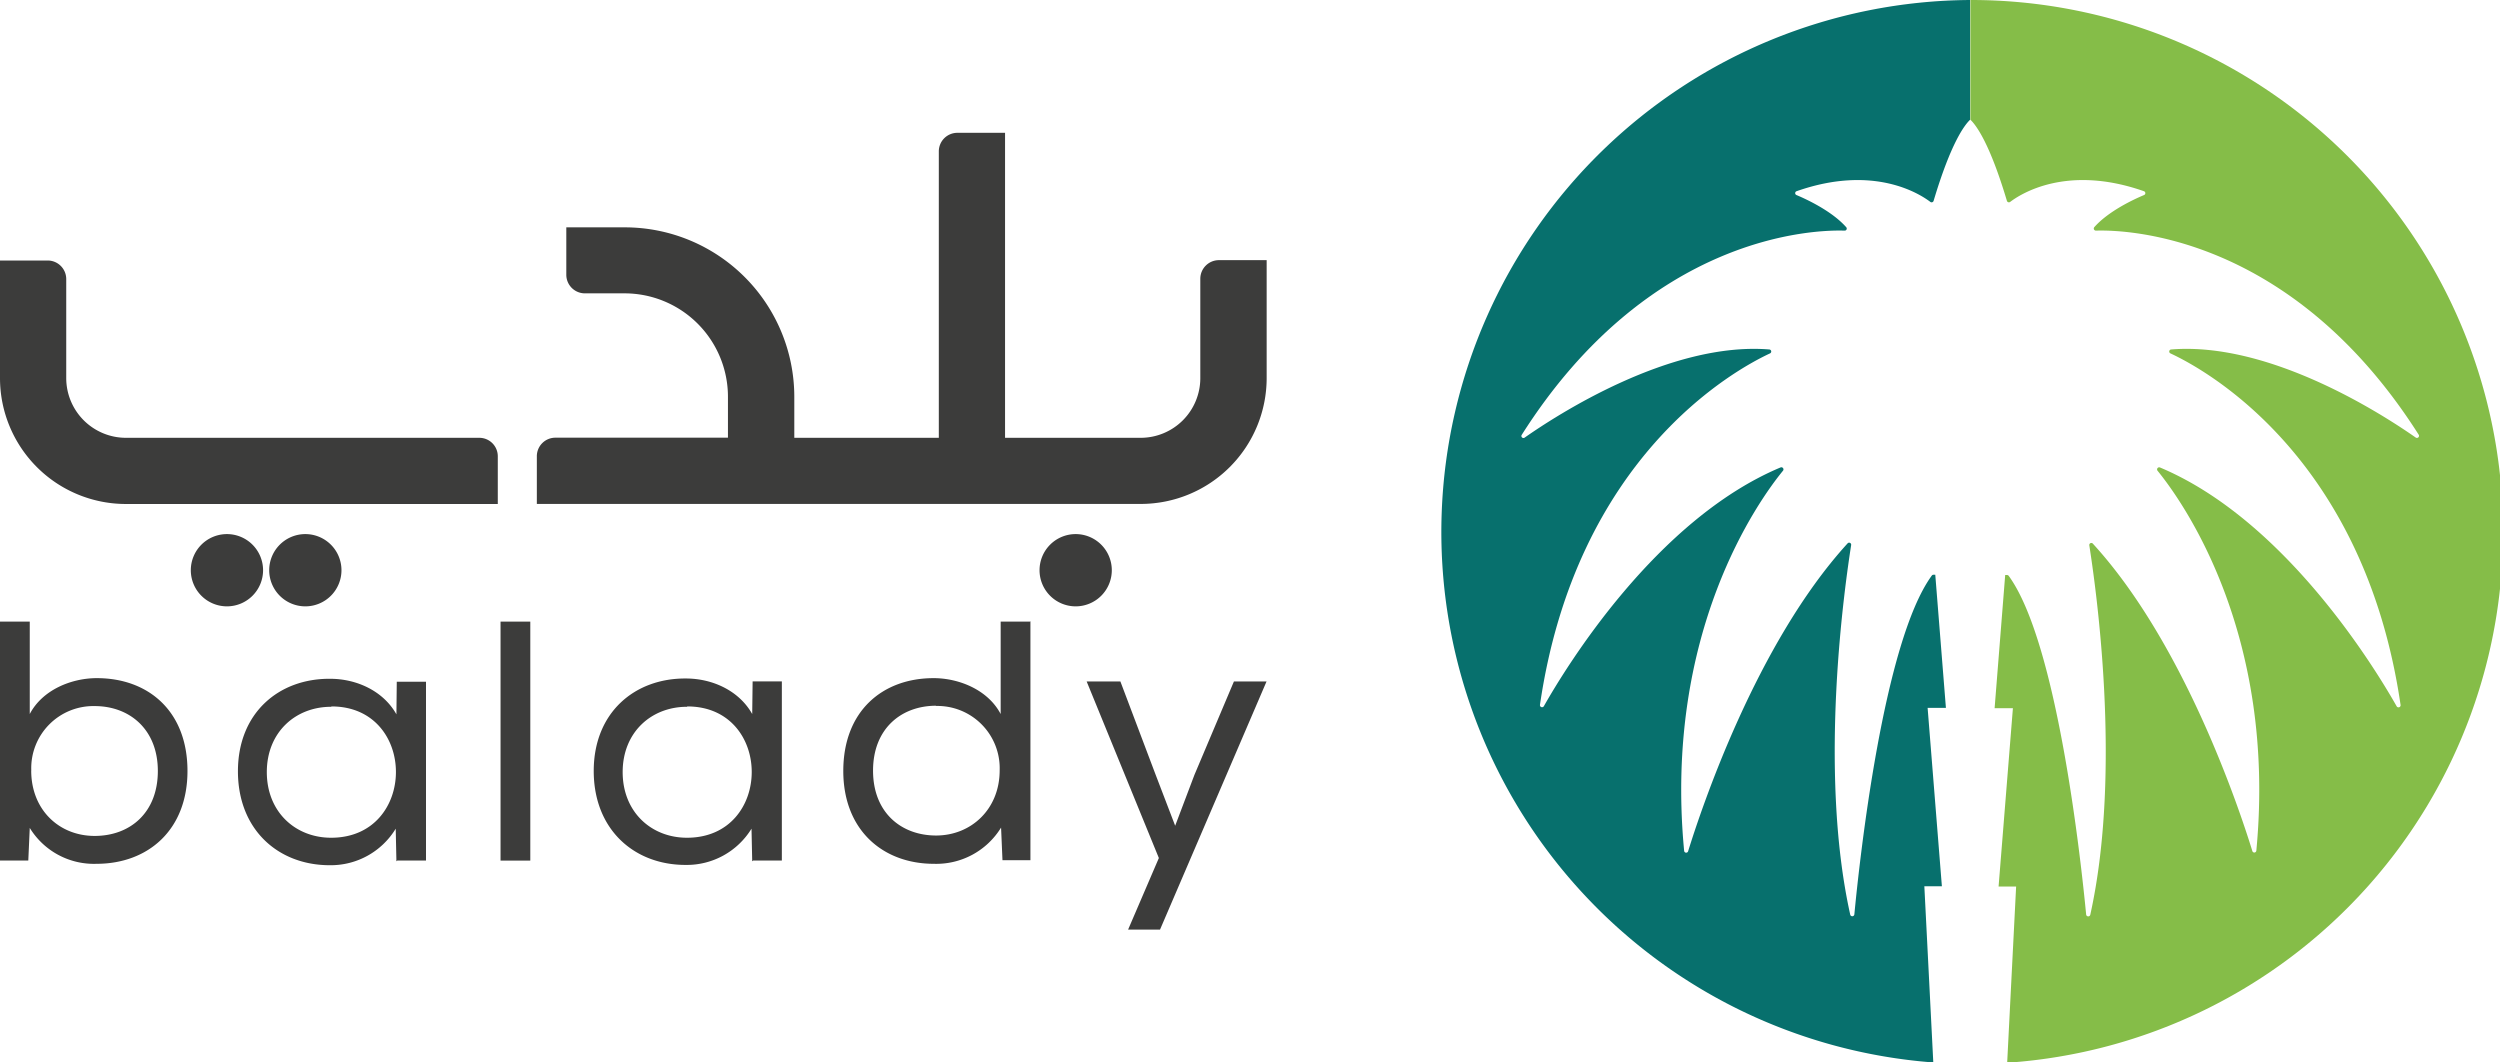 <svg xmlns="http://www.w3.org/2000/svg" viewBox="0 0 427.64 181.73"><defs><style>.cls-1{fill:#3c3c3b;}.cls-2{fill:#07706d;}.cls-3{fill:#85bd48;}</style></defs><title>Asset 2</title><g id="Layer_2" data-name="Layer 2"><g id="Layer_1-2" data-name="Layer 1"><path class="cls-1" d="M205.32,47.68v17a10.21,10.21,0,0,1-10.21,10.21H171.92V22.72h-8.16a3.17,3.17,0,0,0-3.17,3.17v49H135.87v-7a29,29,0,0,0-29-29h-10V47a3.18,3.18,0,0,0,3.18,3.18h6.78a17.69,17.69,0,0,1,17.69,17.69v7H95a3.17,3.17,0,0,0-3.17,3.18v8.15h103.3a21.54,21.54,0,0,0,21.54-21.54V44.5H208.5a3.19,3.19,0,0,0-3.18,3.18"/><path class="cls-1" d="M82,74.89H21.55A10.22,10.22,0,0,1,11.33,64.67V47.74a3.18,3.18,0,0,0-3.17-3.18H0V64.67A21.54,21.54,0,0,0,21.55,86.21h63.6V78.06A3.16,3.16,0,0,0,82,74.89"/><path class="cls-1" d="M184,91.36a6.18,6.18,0,1,0,6.18,6.18A6.18,6.18,0,0,0,184,91.36"/><path class="cls-1" d="M52.23,91.36a6.18,6.18,0,1,0,6.18,6.18,6.18,6.18,0,0,0-6.18-6.18"/><path class="cls-1" d="M38.84,91.36A6.18,6.18,0,1,0,45,97.54a6.18,6.18,0,0,0-6.18-6.18"/><path class="cls-1" d="M5.09,122.14C7.26,118,12.22,116,16.56,116c8.75,0,15.51,5.58,15.51,15.88,0,10.11-6.76,15.88-15.57,15.88a12.87,12.87,0,0,1-11.41-6.14l-.25,5.58H0V106.33H5.09Zm.25,9.68c0,6.7,4.77,11.17,10.85,11.17S27,139,27,131.88s-4.84-11.1-10.8-11.1a10.63,10.63,0,0,0-10.85,11"/><path class="cls-1" d="M67.81,147.33l-.12-5.58A13,13,0,0,1,56.4,148c-8.81,0-15.7-6.08-15.7-16.07s7-15.88,15.76-15.82c4.59,0,9.12,2.11,11.35,6.08l.06-5.58h5V147.2h-4.9ZM56.64,120.9c-6.08,0-11,4.34-11,11.17s4.9,11.23,11,11.23c14.77,0,14.77-22.46.07-22.46Z"/><rect class="cls-1" x="85.62" y="106.33" width="5.09" height="40.88"/><path class="cls-1" d="M128.67,147.33l-.12-5.58a13,13,0,0,1-11.29,6.2c-8.81,0-15.7-6.08-15.7-16.07s7-15.88,15.76-15.82c4.59,0,9.12,2.11,11.35,6.08l.07-5.58h5V147.2h-4.9ZM117.51,120.9c-6.08,0-11,4.34-11,11.17s4.9,11.23,11,11.23c14.76,0,14.76-22.46.06-22.46Z"/><path class="cls-1" d="M176.26,106.27v40.87h-4.78l-.24-5.58a13,13,0,0,1-11.48,6.2c-8.75,0-15.51-5.77-15.51-15.88,0-10.3,6.76-15.88,15.45-15.88,4.34,0,9.3,2,11.47,6.14V106.33h5Zm-16.13,14.45c-5.95,0-10.79,3.9-10.79,11.1s4.84,11.1,10.79,11.1S171,138.46,171,131.76a10.66,10.66,0,0,0-10.92-11Z"/><polygon class="cls-1" points="211.07 116.57 204.31 132.56 201.02 141.25 197.67 132.5 191.65 116.57 185.88 116.57 198.23 146.77 192.97 159.01 198.43 159.01 216.65 116.57 211.07 116.57"/><path class="cls-2" d="M337,0V20.48c-1,.95-3.31,4.05-6.24,13.86a.36.36,0,0,1-.56.2c-1.8-1.37-9.69-6.47-22.89-1.83a.35.35,0,0,0,0,.66c1.81.76,6.09,2.77,8.5,5.5a.35.35,0,0,1-.29.58c-5-.16-33.39.56-55.21,34.92a.35.35,0,0,0,.5.48c5.41-3.79,24.83-16.45,41.84-15.07a.35.35,0,0,1,.12.67c-6.11,2.84-33.15,17.71-39.35,60.12a.36.36,0,0,0,.66.24c3.81-6.73,19.2-31.92,40.49-40.85a.36.36,0,0,1,.42.56c-4.14,5.07-20.45,27.65-16.91,65a.35.35,0,0,0,.69.07c2.23-7.19,11.63-35.49,27.27-52.64a.35.35,0,0,1,.61.29c-1,6.47-5.69,38.26-.16,63.21a.36.36,0,0,0,.71-.05c.89-9.37,4.94-46.57,13.25-57.95a.37.37,0,0,1,.28-.14l.31,0,1.82,22.78h-3.13l2.44,30.51h-3l1.53,30.14A91,91,0,0,1,337,0"/><path class="cls-3" d="M337.05,0V20.48c1,.95,3.31,4.05,6.24,13.86a.36.36,0,0,0,.56.2c1.8-1.37,9.69-6.47,22.89-1.83a.35.35,0,0,1,0,.66c-1.82.76-6.1,2.77-8.51,5.5a.36.36,0,0,0,.29.58c5-.16,33.39.56,55.22,34.92a.36.36,0,0,1-.51.48c-5.41-3.79-24.83-16.45-41.84-15.07a.35.35,0,0,0-.12.67c6.11,2.84,33.15,17.71,39.36,60.12a.36.36,0,0,1-.67.24c-3.81-6.73-19.2-31.92-40.49-40.85a.36.36,0,0,0-.41.56c4.13,5.07,20.44,27.65,16.9,65a.35.35,0,0,1-.68.07C383.07,138.41,373.66,110.11,358,93a.35.35,0,0,0-.61.29c1,6.47,5.7,38.26.16,63.21a.36.36,0,0,1-.7-.05c-.9-9.37-4.95-46.57-13.25-57.95a.37.37,0,0,0-.29-.14l-.31,0-1.81,22.78h3.13l-2.45,30.51h3l-1.53,30.14A91,91,0,0,0,337.05,0"/></g></g></svg>